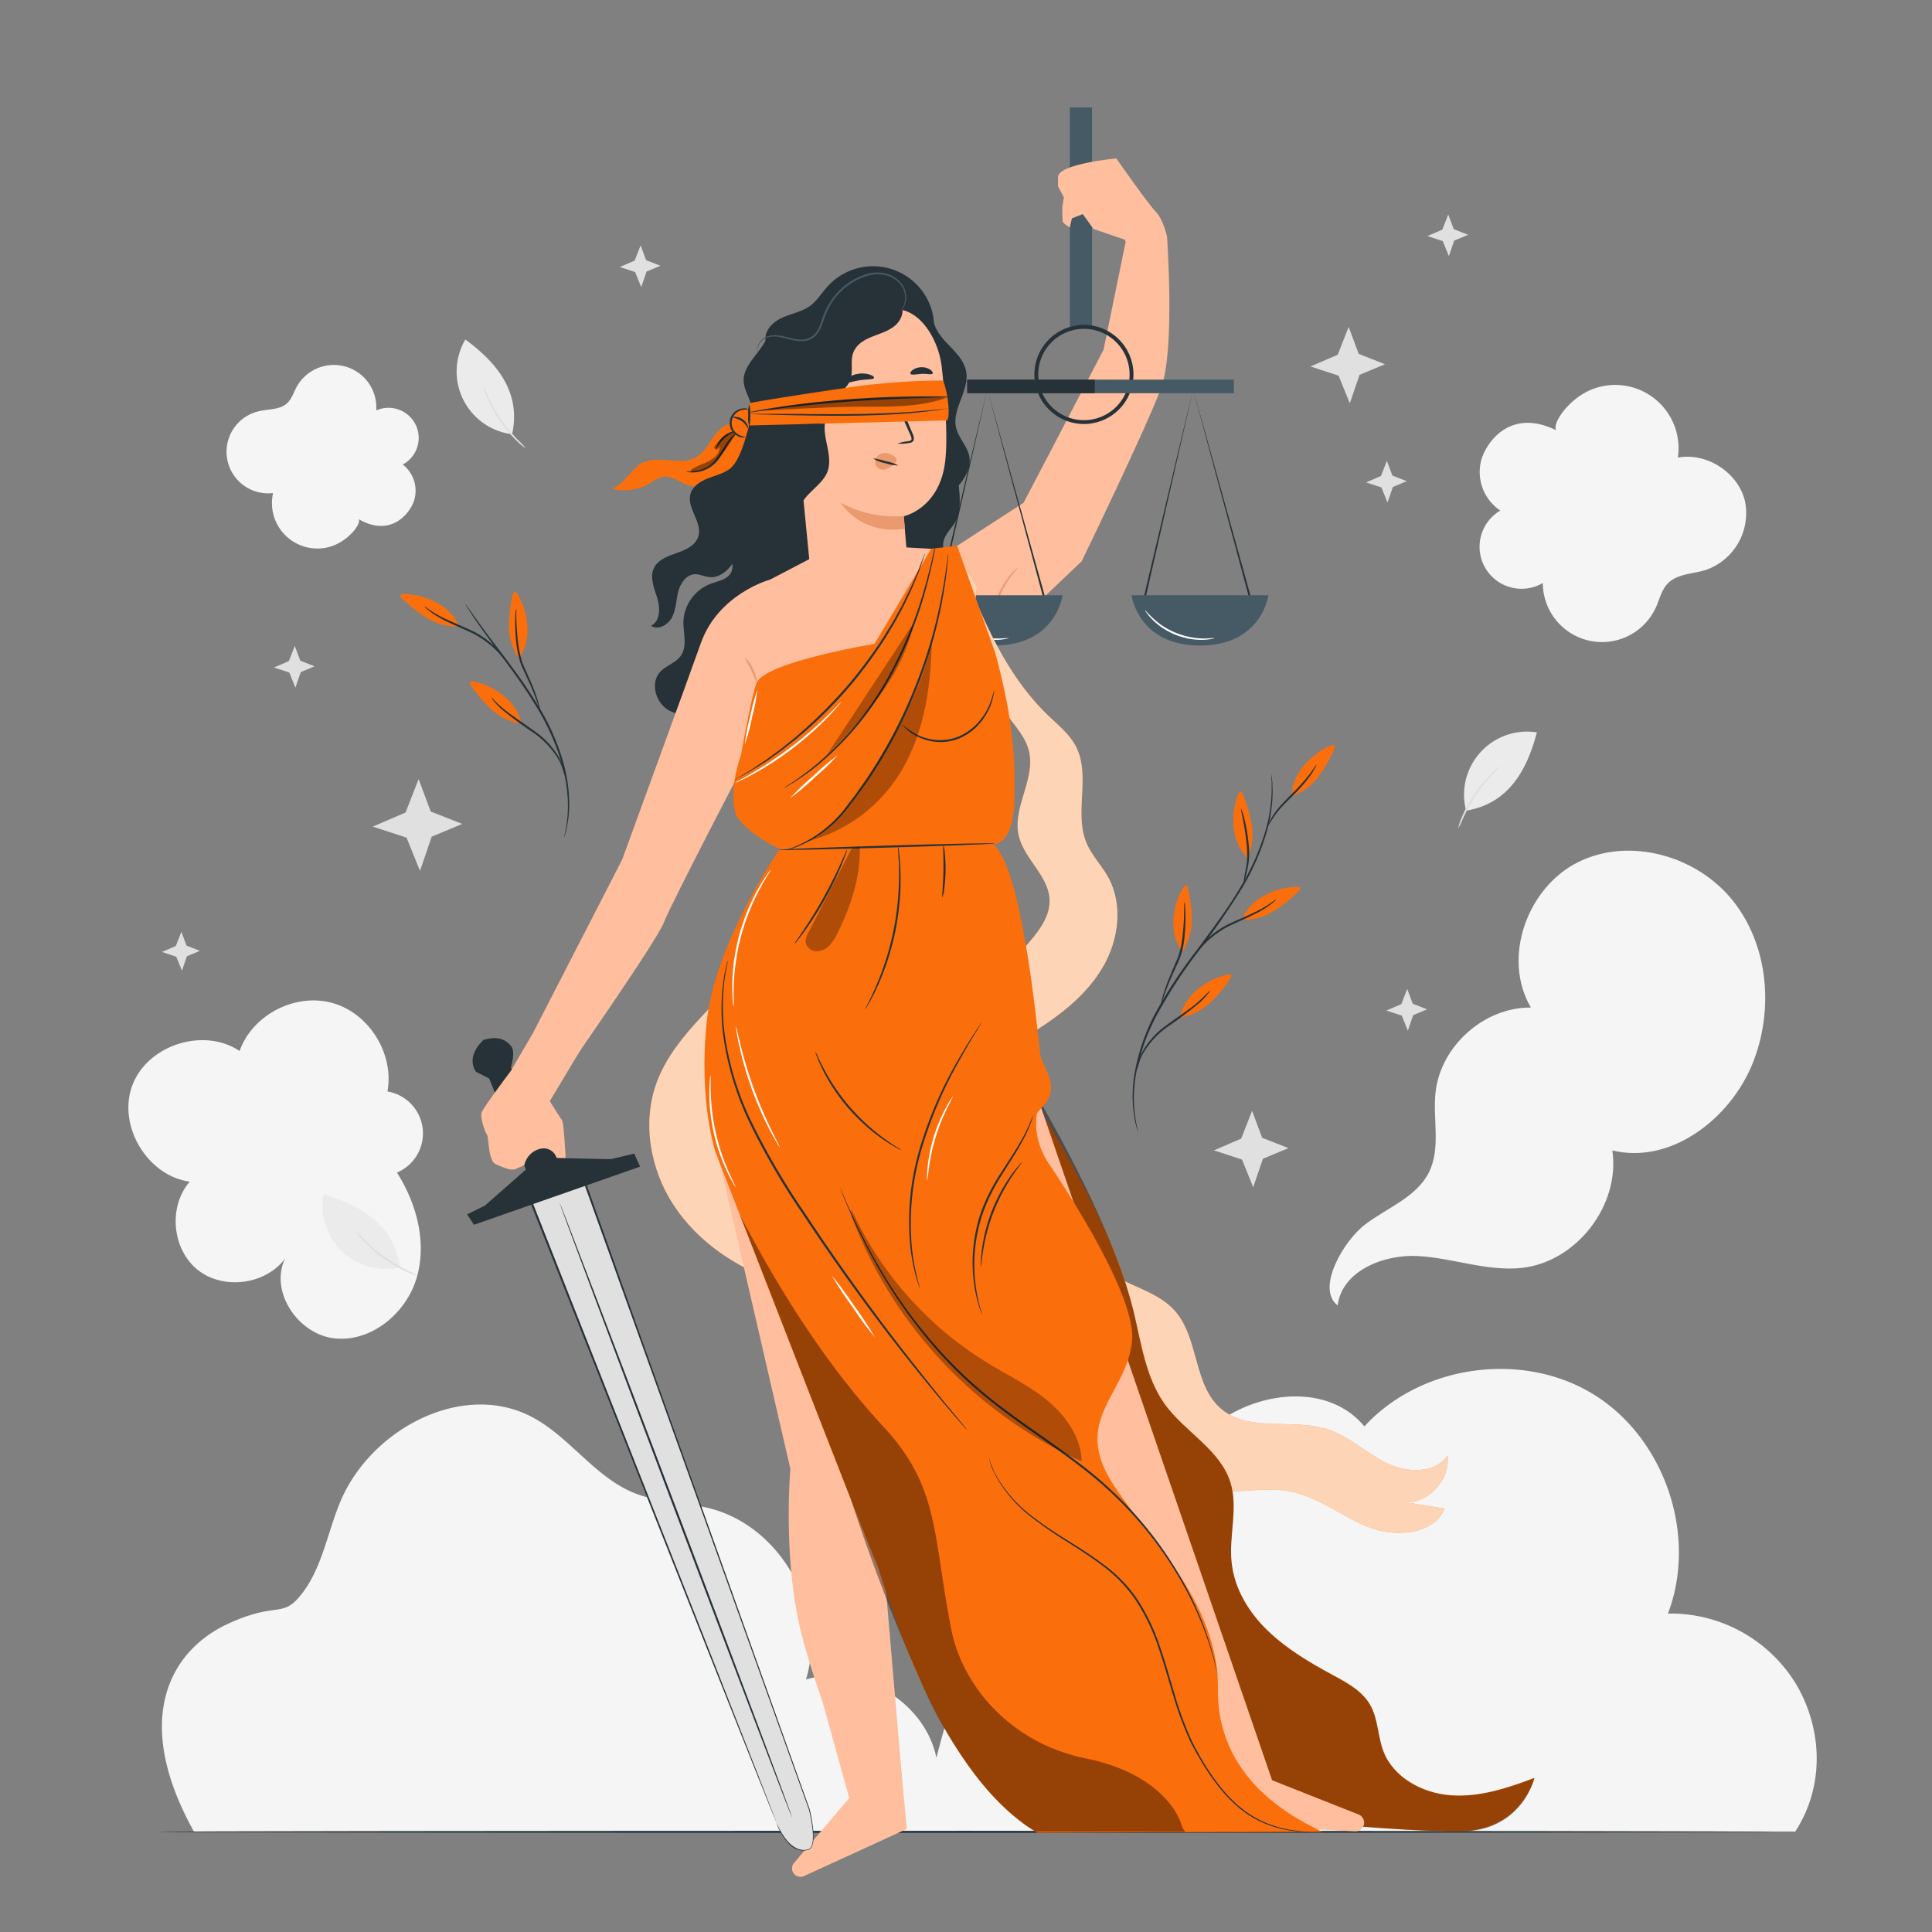 <svg xmlns="http://www.w3.org/2000/svg" viewBox="0 0 500 500"><rect x="0" y="0" width="500" height="500" fill="#808080" stroke="none"/><g id="freepik--background-complete--inject-330"><path d="M100.16,283c2.13-9.77-4.35-20.62-14-23.39S65.35,262.58,62,272c-9.25-6.21-23.75-1.6-27.72,8.81s3.8,23.5,14.83,25c-5.59,6.43-4.61,17.44,2,22.78s17.6,3.94,22.68-2.89c-4.14,8.58,3.42,19.73,12.9,20.68s18.47-6.55,21.15-15.69,0-19.19-5.11-27.23a11,11,0,0,0-3.65-21.12" style="fill:#f5f5f5"></path><path d="M465.21,436.51a38,38,0,0,0-33.55-18.92c7.71-20.23-.82-45.36-19.24-56.72s-44.71-7.68-59.32,8.29C343,356.87,322,360.25,311,371.75s-14.57,28-17.7,43.58c-10.26-7.66-25.78-3.8-34.8,5.28s-13,21.9-16.16,34.31c-2.93-14.46-19.6-24.48-33.75-20.27,5.54-18.06-6.47-39.53-24.77-44.25-6.41-1.66-13.27-1.5-19.43-3.91-10.36-4.06-16.86-14.56-26.7-19.76-18-9.5-41.76,3.13-49.61,21.9-3.55,8.47-4.86,18.23-11,25.07-4.27,4.76-6.19.95-18.39,6.69C44.22,427.22,33.92,444.8,50.19,474H464.61C472,462.65,471.82,448.28,465.21,436.51Z" style="fill:#f5f5f5"></path><polygon points="351.64 91.59 358.44 94.26 351.85 97.01 349.33 104.38 346.42 97.22 339.15 94.84 346.21 91.8 349.03 84.59 351.64 91.59" style="fill:#e0e0e0"></polygon><polygon points="326.64 294.46 333.44 297.13 326.85 299.88 324.33 307.25 321.43 300.09 314.16 297.71 321.22 294.67 324.04 287.47 326.64 294.46" style="fill:#e0e0e0"></polygon><polygon points="111.47 210.02 119.64 213.23 111.72 216.53 108.7 225.38 105.21 216.78 96.48 213.93 104.96 210.27 108.34 201.63 111.47 210.02" style="fill:#e0e0e0"></polygon><polygon points="376.23 59.31 379.94 60.77 376.34 62.27 374.97 66.29 373.38 62.39 369.42 61.09 373.27 59.43 374.81 55.5 376.23 59.31" style="fill:#e0e0e0"></polygon><polygon points="77.71 170.98 81.42 172.44 77.83 173.94 76.45 177.96 74.87 174.05 70.9 172.75 74.75 171.09 76.29 167.17 77.71 170.98" style="fill:#e0e0e0"></polygon><polygon points="365.62 259.76 369.33 261.22 365.73 262.72 364.35 266.74 362.77 262.83 358.8 261.53 362.66 259.87 364.19 255.94 365.62 259.76" style="fill:#e0e0e0"></polygon><polygon points="167.21 67.33 170.92 68.78 167.33 70.28 165.95 74.31 164.37 70.4 160.4 69.1 164.25 67.44 165.79 63.51 167.21 67.33" style="fill:#e0e0e0"></polygon><polygon points="360.35 123.08 364.06 124.53 360.47 126.03 359.09 130.05 357.51 126.15 353.54 124.85 357.39 123.19 358.93 119.26 360.35 123.08" style="fill:#e0e0e0"></polygon><polygon points="48.27 244.72 51.73 246.08 48.37 247.48 47.09 251.23 45.61 247.59 41.91 246.37 45.5 244.82 46.94 241.15 48.27 244.72" style="fill:#e0e0e0"></polygon><path d="M103.5,328a16.36,16.36,0,0,1-19.75-18.9c9.52,2.78,18.24,7.74,19.75,18.9" style="fill:#ebebeb"></path><path d="M108.06,330.11a11.48,11.48,0,0,1-2.77-1,33.35,33.35,0,0,1-6.16-3.51,34.25,34.25,0,0,1-5.28-4.73,11.31,11.31,0,0,1-1.78-2.33c.06-.05.79.8,2.05,2.07a41.43,41.43,0,0,0,11.32,8.17A25.7,25.7,0,0,1,108.06,330.11Z" style="fill:#e0e0e0"></path><path d="M379.42,209.8a16.34,16.34,0,0,1,18.32-20.27c-2.5,9.59-7.22,18.45-18.32,20.27" style="fill:#ebebeb"></path><path d="M377.39,214.43a11.44,11.44,0,0,1,.88-2.8A33.45,33.45,0,0,1,386.19,200a12.17,12.17,0,0,1,2.27-1.85,25.92,25.92,0,0,1-2,2.11,43.09,43.09,0,0,0-4.41,5.45,42.62,42.62,0,0,0-3.43,6.1A27.18,27.18,0,0,1,377.39,214.43Z" style="fill:#e0e0e0"></path><path d="M132.54,112.37a16.34,16.34,0,0,1-12.11-24.5c8,5.86,14.5,13.5,12.11,24.5" style="fill:#ebebeb"></path><path d="M136.09,116a11.64,11.64,0,0,1-2.28-1.84,33.75,33.75,0,0,1-7.93-11.66,12.61,12.61,0,0,1-.89-2.8,25.58,25.58,0,0,1,1.23,2.66,43.36,43.36,0,0,0,3.44,6.1,42.71,42.71,0,0,0,4.41,5.43A25.21,25.21,0,0,1,136.09,116Z" style="fill:#e0e0e0"></path><path d="M346.17,337.83c-5.66-4.32,1.52-16.72,7.2-21s13.16-7,16.38-13.32,1-13.83,1.77-20.82c1.3-12,12.61-22.05,24.68-21.94-7.55-12.77-1-31.12,12.3-37.67s30.68-1.61,39.95,10,10.67,28.38,5.12,42.14c-5.82,14.4-21.21,26.19-36.3,22.51,2.09,14.08-9.15,28.75-23.3,30.39-9,1-17.83-2.51-26.86-3.05s-19.86,3.86-20.94,12.83" style="fill:#f5f5f5"></path><path d="M402.68,111.32c-11.54-5.63-17.73,2.66-19.26,7.5a12,12,0,0,0,4.86,13.31,10.86,10.86,0,0,0,11,18.75,15.32,15.32,0,0,0,29.31,6.21c.92-2.07,1.43-4.42,3-6.06,2.41-2.51,6.34-2.48,9.67-3.46a15.57,15.57,0,0,0,10.33-17.91c-1.78-7.39-9.89-12.63-17.36-11.23a16.39,16.39,0,0,0-21.87-17.8c-6.25,2.3-10.75,9-9.62,10.69" style="fill:#f5f5f5"></path><path d="M92.84,134.36c8,4.63,12.82-1,14.17-4.36a8.58,8.58,0,0,0-2.78-9.78,7.8,7.8,0,0,0-6.86-14,11,11,0,0,0-20.65-6c-.77,1.43-1.25,3.08-2.46,4.17-1.85,1.67-4.66,1.45-7.1,2a10.76,10.76,0,0,0,3.51,21.21A11.76,11.76,0,0,0,85.39,141.5c4.59-1.31,8.16-5.87,7.45-7.14" style="fill:#f5f5f5"></path></g><g id="freepik--Plants--inject-330"><path d="M329,200.26a1.44,1.44,0,0,1,.05.26c0,.2.06.45.1.77s.09.75.13,1.25,0,1.07.07,1.71a38.94,38.94,0,0,1-1.46,10.83,62.47,62.47,0,0,1-6.5,14.85,197.73,197.73,0,0,1-11.29,16.33,124,124,0,0,0-10.78,16.58A53.19,53.19,0,0,0,294,278a35.6,35.6,0,0,0-.25,10.83c.11.63.2,1.19.28,1.69s.2.89.27,1.22.12.56.16.75a.76.76,0,0,1,0,.27,1.12,1.12,0,0,1-.09-.25c-.05-.2-.12-.44-.21-.75s-.21-.73-.32-1.21-.2-1.06-.32-1.69a34.86,34.86,0,0,1,.08-10.92,52.78,52.78,0,0,1,5.19-15.35A122.32,122.32,0,0,1,309.65,246c4.17-5.67,8.2-11,11.29-16.27A62.47,62.47,0,0,0,327.5,215a40.31,40.31,0,0,0,1.61-10.73c0-.64,0-1.21,0-1.71s-.07-.92-.09-1.25,0-.57,0-.78A.86.86,0,0,1,329,200.26Z" style="fill:#263238"></path><path d="M318.59,252.33c-.21-.22-.66-.16-1-.08a18.47,18.47,0,0,0-8.13,4.2,13,13,0,0,0-4.16,7l.55-.19a15.22,15.22,0,0,0,7.44-3.84,36.4,36.4,0,0,0,5.1-6.08C318.58,253,318.82,252.58,318.59,252.33Z" style="fill:#FA6E0C"></path><path d="M306.87,229.16c-.3,0-.56.38-.76.71a18.41,18.41,0,0,0-2.44,8.82,12.9,12.9,0,0,0,2.3,7.79l.23-.53a15.2,15.2,0,0,0,2.24-8.06,36.32,36.32,0,0,0-1-7.88C307.36,229.62,307.22,229.16,306.87,229.16Z" style="fill:#FA6E0C"></path><path d="M313.14,256.39a4.37,4.37,0,0,1-.64.93,19.86,19.86,0,0,1-2.12,2.23,100.51,100.51,0,0,1-8.07,6.09,22.14,22.14,0,0,0-6.67,7.33,16.38,16.38,0,0,0-1.31,3.92,3.48,3.48,0,0,1,.07-1.13,10.39,10.39,0,0,1,.92-2.95,21.17,21.17,0,0,1,6.69-7.58c3.19-2.35,6.2-4.24,8.14-6S313.07,256.33,313.14,256.39Z" style="fill:#263238"></path><path d="M336.44,229.79c-.17-.26-.62-.29-1-.27a18.35,18.35,0,0,0-8.79,2.56,13,13,0,0,0-5.42,6.06l.58-.09a15.1,15.1,0,0,0,8-2.34,36.09,36.09,0,0,0,6.17-5C336.31,230.44,336.62,230.08,336.44,229.79Z" style="fill:#FA6E0C"></path><path d="M330.31,232.73a3.83,3.83,0,0,1-.81.8,19.56,19.56,0,0,1-2.52,1.8c-2.22,1.4-5.59,2.75-9.14,4.45a25,25,0,0,0-7.74,6.34c-1.67,2-2.56,3.32-2.63,3.27a4.61,4.61,0,0,1,.55-1c.39-.61,1-1.48,1.8-2.51a23.44,23.44,0,0,1,7.79-6.56c3.6-1.72,6.95-3,9.19-4.31S330.25,232.66,330.31,232.73Z" style="fill:#263238"></path><path d="M345.31,192.89c-.24-.18-.67,0-1,.11a18.48,18.48,0,0,0-7.25,5.59,13,13,0,0,0-2.84,7.61l.51-.28a15.19,15.19,0,0,0,6.63-5.11,36.61,36.61,0,0,0,3.93-6.9C345.43,193.55,345.59,193.09,345.31,192.89Z" style="fill:#FA6E0C"></path><path d="M340.68,197.86a2.28,2.28,0,0,1-.3.76,16.05,16.05,0,0,1-1.13,1.91,40.18,40.18,0,0,1-4.78,5.5c-1,1-2,2-2.79,2.85a21.58,21.58,0,0,0-2,2.52c-1,1.52-1.55,2.56-1.63,2.52a2.57,2.57,0,0,1,.28-.77,17.8,17.8,0,0,1,1.05-2,18.62,18.62,0,0,1,2-2.63c.83-.92,1.78-1.89,2.77-2.9a53,53,0,0,0,4.85-5.35C340.08,198.85,340.6,197.82,340.68,197.86Z" style="fill:#263238"></path><path d="M306.53,233.52a4.11,4.11,0,0,1,.16,1.08,28.91,28.91,0,0,1,.11,3c0,1.26-.06,2.77-.22,4.43a20,20,0,0,1-2.12,7.94c-.37.82-.72,1.62-1.06,2.38-.67,1.51-1.24,2.89-1.67,4.07-.87,2.34-1.24,3.85-1.32,3.83a4.33,4.33,0,0,1,.17-1.08c.15-.69.42-1.67.81-2.87s.93-2.6,1.58-4.14l1-2.39c.36-.83.77-1.67,1.06-2.56a27.84,27.84,0,0,0,1.05-5.23c.18-1.65.28-3.13.33-4.38s.05-2.27.05-3A5.16,5.16,0,0,1,306.53,233.52Z" style="fill:#263238"></path><path d="M321,204.89c-.3.05-.5.46-.63.82a18.32,18.32,0,0,0-1,9.1,12.92,12.92,0,0,0,3.54,7.31l.14-.56a15.18,15.18,0,0,0,.89-8.32,36.88,36.88,0,0,0-2.27-7.61C321.56,205.26,321.35,204.83,321,204.89Z" style="fill:#FA6E0C"></path><path d="M321.16,209.27a11.27,11.27,0,0,1,.9,2.73,43.37,43.37,0,0,1,1.12,6.85,18.25,18.25,0,0,1-.56,6.92,15.56,15.56,0,0,1-.75,2.77,16.59,16.59,0,0,1,.39-2.84,28.47,28.47,0,0,0,.47-3,25.35,25.35,0,0,0-.06-3.77,60.1,60.1,0,0,0-1-6.81C321.37,210.35,321.09,209.29,321.16,209.27Z" style="fill:#263238"></path><path d="M120.48,156.35a3.8,3.8,0,0,1,.42.55l1.14,1.62c1,1.41,2.44,3.43,4.28,5.89s4.07,5.36,6.48,8.64a122.72,122.72,0,0,1,7.33,11,59.86,59.86,0,0,1,5.33,12.14,41.23,41.23,0,0,1,1.83,10.66,30.1,30.1,0,0,1-.59,7.28,18.14,18.14,0,0,1-.48,1.92,3.21,3.21,0,0,1-.21.66,2.82,2.82,0,0,1,.12-.68c.07-.45.27-1.09.38-1.94a32.94,32.94,0,0,0,.43-7.22A42.25,42.25,0,0,0,145,196.35a61.16,61.16,0,0,0-5.32-12,128.26,128.26,0,0,0-7.27-11l-6.39-8.7c-1.8-2.49-3.22-4.54-4.16-6-.47-.71-.82-1.29-1.06-1.67A3.13,3.13,0,0,1,120.48,156.35Z" style="fill:#263238"></path><path d="M121.69,176.44c.2-.23.65-.17,1-.09a18.42,18.42,0,0,1,8.16,4.14,13,13,0,0,1,4.21,6.95l-.55-.18a15.19,15.19,0,0,1-7.47-3.79,36.41,36.41,0,0,1-5.14-6C121.69,177.1,121.45,176.69,121.69,176.44Z" style="fill:#FA6E0C"></path><path d="M133.24,153.19c.31,0,.57.37.77.7a18.41,18.41,0,0,1,2.5,8.81,13,13,0,0,1-2.24,7.8L134,170a15.13,15.13,0,0,1-2.29-8,36.48,36.48,0,0,1,.94-7.89C132.76,153.65,132.9,153.19,133.24,153.19Z" style="fill:#FA6E0C"></path><path d="M127.16,180.46c.07-.06,1,1.23,3,2.87s5,3.57,8.18,5.9a21.11,21.11,0,0,1,6.74,7.53,10.5,10.5,0,0,1,.94,2.94,4.19,4.19,0,0,1,.08,1.13,17.59,17.59,0,0,0-1.34-3.91,22.4,22.4,0,0,0-6.72-7.29,100.86,100.86,0,0,1-8.11-6,19.65,19.65,0,0,1-2.14-2.21A4.37,4.37,0,0,1,127.16,180.46Z" style="fill:#263238"></path><path d="M103.69,154c.16-.25.61-.28,1-.27a18.4,18.4,0,0,1,8.81,2.5,12.94,12.94,0,0,1,5.45,6l-.57-.08a15.14,15.14,0,0,1-8.05-2.29,36.13,36.13,0,0,1-6.2-4.95C103.82,154.67,103.5,154.3,103.69,154Z" style="fill:#FA6E0C"></path><path d="M109.83,156.92c.06-.07,1.26,1,3.53,2.26s5.6,2.55,9.21,4.25a23.5,23.5,0,0,1,7.84,6.51c.81,1,1.42,1.89,1.81,2.5a5.37,5.37,0,0,1,.57,1c-.07.05-1-1.28-2.66-3.25a24.75,24.75,0,0,0-7.78-6.28c-3.57-1.68-6.94-3-9.17-4.4a20,20,0,0,1-2.54-1.78A4.36,4.36,0,0,1,109.83,156.92Z" style="fill:#263238"></path><path d="M133.62,157.54a5.65,5.65,0,0,1,0,1.1c0,.7,0,1.71.07,3s.16,2.74.36,4.38a28,28,0,0,0,1.07,5.23c.3.88.72,1.72,1.08,2.55s.72,1.62,1.06,2.38c.66,1.53,1.21,2.93,1.61,4.13s.67,2.18.83,2.87a4.62,4.62,0,0,1,.18,1.08c-.08,0-.46-1.49-1.35-3.83-.44-1.17-1-2.55-1.69-4.06-.35-.76-.71-1.55-1.09-2.36s-.79-1.66-1.11-2.6a27.09,27.09,0,0,1-1.06-5.34c-.17-1.66-.24-3.16-.25-4.42s0-2.28.09-3A4.38,4.38,0,0,1,133.62,157.54Z" style="fill:#263238"></path></g><g id="freepik--Floor--inject-330"><path d="M459.67,474.08c0,.15-93.88.26-209.66.26s-209.68-.11-209.68-.26,93.86-.26,209.68-.26S459.67,473.94,459.67,474.08Z" style="fill:#263238"></path></g><g id="freepik--Character--inject-330"><path d="M185.62,295.07c-2.21-7-.47-14.82,3.06-21.28s8.71-11.85,13.83-17.15l-2.91-17.89C194.16,254.92,176,264,170,280c-3.9,10.45-1.75,22.63,4.38,31.95s15.86,15.92,26.39,19.6c3-6.21.05-13.66-3.94-19.27S187.69,301.64,185.62,295.07Z" style="fill:#FA6E0C"></path><g style="opacity:0.7"><path d="M185.62,295.07c-2.21-7-.47-14.82,3.06-21.28s8.71-11.85,13.83-17.15l-2.91-17.89C194.16,254.92,176,264,170,280c-3.9,10.45-1.75,22.63,4.38,31.95s15.86,15.92,26.39,19.6c3-6.21.05-13.66-3.94-19.27S187.69,301.64,185.62,295.07Z" style="fill:#fff"></path></g><path d="M224.55,356l-39.27-59.38,19.27,83.54s-2,22.53,2.65,41.78c2.67,11.11,7.62,23.23,9.71,30.77a91.11,91.11,0,0,0,4.45,12.77l12.82,3.35Z" style="fill:#ffbe9d"></path><path d="M208.13,485.5l26.58-12.19-3.47-35.24-19.29-1c3.83,13.85,5.28,19.08,7.83,28.27L205.5,482.12a2.18,2.18,0,0,0,.57,3.31h0A2.18,2.18,0,0,0,208.13,485.5Z" style="fill:#ffbe9d"></path><path d="M192,110.15a4.4,4.4,0,0,0-4.92.33,13.87,13.87,0,0,0-3.37,4,11.33,11.33,0,0,1-3.53,3.84c-4.08,2.36-9.64-.66-13.86,1.44-3.15,1.57-4.66,5.59-8,6.72a13.2,13.2,0,0,0,9.92-1.41,9.66,9.66,0,0,1,3.47-1.69c2-.26,3.72,1.1,5.54,1.89a10.39,10.39,0,0,0,12.61-4c1.15-1.91,1.73-4.28,3.5-5.65.9-.69,2-1,2.88-1.81s1.25-2.24.39-3" style="fill:#FA6E0C"></path><path d="M185.31,116.22a5.83,5.83,0,0,1,4.94-4.67,18.54,18.54,0,0,0-2.86,1.92A17,17,0,0,0,185.31,116.22Z" style="fill:#263238"></path><path d="M177.63,122a22.71,22.71,0,0,0,2.54-.14,8.26,8.26,0,0,0,5.1-3c1.48-1.85,2.43-3.88,3.49-5.1a5.1,5.1,0,0,1,2-1.69c.05.08-.77.64-1.68,1.91-.46.63-.94,1.44-1.47,2.34a21.69,21.69,0,0,1-1.91,2.88,8.25,8.25,0,0,1-5.45,3,6.74,6.74,0,0,1-1.91,0A1.59,1.59,0,0,1,177.63,122Z" style="fill:#263238"></path><g style="opacity:0.4"><path d="M189.77,111.71a11,11,0,0,0-4.66,3.58.79.79,0,0,0-.23.68.57.57,0,0,0,.83.23,1.67,1.67,0,0,0,.59-.79,3.78,3.78,0,0,1-1.32,2.88,9.3,9.3,0,0,1-2.81,1.64,17.33,17.33,0,0,0-2.95,1.4c-.21.13-.43.34-.37.57s.45.31.73.27a11,11,0,0,0,6.1-3.34,32.61,32.61,0,0,0,4.19-5.69,2.26,2.26,0,0,0,.34-.74.72.72,0,0,0-.28-.72"></path></g><path d="M195.19,106.06c-1.32-.33-2.77-.65-4,0-1.5.78-2,2.68-2,4.37,0,.68.29.72.68,1.28.56.76,1.37,1.65,2.3,1.49a4.56,4.56,0,0,0,2.94-7.16" style="fill:#FA6E0C"></path><path d="M197.19,116.87c-1.68,1.21-1.75,3.69-1.27,5.7s1.35,4,1,6.07c-.91,4.84-8.19,6.71-8.48,11.62-.17,2.74,2,5.63.7,8-1,1.79-3.36,2.13-5.28,2.84a11,11,0,0,0-7,9.88c0,2.93,1,6.16-.57,8.59-1.31,2-3.94,2.62-5.5,4.39-2.56,2.89-1.08,7.94,2.27,9.85s7.7,1.2,11-.77c3.85-2.3,6.8-6.15,11.07-7.53,4.8-1.56,9.93.39,14.78,1.8s10.69,2,14.37-1.39c4.17-3.9,3.44-11.12,7.41-15.22,2.28-2.35,5.64-3.2,8.63-4.54s6-3.79,6-7.06c0-3.11-2.77-5.9-2.14-8.95.39-1.9,2-3.28,3-5,1.49-2.65,1.29-5.9,1-8.93l-.59-7.16" style="fill:#263238"></path><path d="M199.05,84.75c0,5.29-6.89,8.77-6.59,14,.13,2.26,1.62,4.24,2,6.48.5,3-1.08,5.93-1.59,8.94-1,6.2,2.8,12.54,8.23,15.69s12.12,3.53,18.31,2.43" style="fill:#263238"></path><path d="M241.5,81.76c-.1,2.84,1.88,5.3,3.85,7.35s4.16,4.18,4.68,7c.92,5-3.78,9.77-2.57,14.67.64,2.62,2.89,4.66,3.39,7.32s-.81,5.15-2.45,7.19-3.64,1.82-5.07,4a21.26,21.26,0,0,1-6.35,6.11c-5.35,3.22-12.09-.85-14.76-1.52" style="fill:#263238"></path><path d="M198.11,87.83c-.17-2.56,2.12-4.65,4.48-5.68s5-1.5,7.08-3c1.83-1.35,3-3.38,4.56-5.07a15.84,15.84,0,0,1,26.91,6.2c1.06,3.62.61,8-2.18,10.52-3.24,3-8.23,2.53-12.55,1.83s-9.22-1.38-12.7,1.28c-2.1,1.61-3.24,4.13-4.47,6.47s-2.79,4.74-5.26,5.7-5.91-.39-6.11-3" style="fill:#263238"></path><path d="M243.74,95.11c-.77-7.32-6-16.12-13.29-15l-22.58,6.73a4.3,4.3,0,0,0-3.66,4.52l5.8,59.21,25.43,1.56-1.55-18.53s9.3-1.95,10.73-14.26C245.33,113.19,244.6,103.23,243.74,95.11Z" style="fill:#ffbe9d"></path><path d="M242.36,104.61a1.56,1.56,0,0,1-1.45,1.64,1.48,1.48,0,0,1-1.67-1.34,1.56,1.56,0,0,1,1.44-1.65A1.51,1.51,0,0,1,242.36,104.61Z" style="fill:#263238"></path><path d="M242.19,101.53c-.18.21-1.41-.62-3.09-.54s-2.89,1-3.08.77.09-.46.61-.88a4.31,4.31,0,0,1,2.45-.87,4.11,4.11,0,0,1,2.48.69C242.1,101.07,242.29,101.43,242.19,101.53Z" style="fill:#263238"></path><path d="M225.39,105.49a1.58,1.58,0,0,1-1.45,1.64,1.5,1.5,0,0,1-1.67-1.34,1.56,1.56,0,0,1,1.44-1.65A1.51,1.51,0,0,1,225.39,105.49Z" style="fill:#263238"></path><path d="M225.62,102.55c-.19.21-1.41-.62-3.1-.55s-2.89,1-3.08.78.09-.47.61-.88a4.3,4.3,0,0,1,2.46-.87,4.18,4.18,0,0,1,2.48.68C225.52,102.09,225.71,102.45,225.62,102.55Z" style="fill:#263238"></path><path d="M232.27,114.8a11.62,11.62,0,0,1,2.72-.61c.43-.06.84-.16.9-.46a2.2,2.2,0,0,0-.34-1.27c-.45-1-.92-2.1-1.42-3.22-2-4.6-3.41-8.39-3.22-8.47s1.93,3.59,3.9,8.19c.47,1.13.92,2.21,1.36,3.25a2.52,2.52,0,0,1,.29,1.68,1.11,1.11,0,0,1-.68.66,3.13,3.13,0,0,1-.73.13A11,11,0,0,1,232.27,114.8Z" style="fill:#263238"></path><path d="M233.89,133.57a29.59,29.59,0,0,1-16.4-3.5c.14,0,5,8.5,16.7,6.75Z" style="fill:#eb996e"></path><path d="M231.85,118.59a3.55,3.55,0,0,0-3.06-1.34,2.64,2.64,0,0,0-2,1.17,2.18,2.18,0,0,0,.07,2.33,2.27,2.27,0,0,0,2.45.68,6,6,0,0,0,2.19-1.47,1.77,1.77,0,0,0,.47-.58.69.69,0,0,0-.07-.72" style="fill:#eb996e"></path><path d="M226.2,97.79c-.15.47-1.84.32-3.81.64s-3.55.93-3.83.53c-.13-.19.13-.63.76-1.11a6.37,6.37,0,0,1,2.81-1.11,6.46,6.46,0,0,1,3,.22C225.88,97.22,226.26,97.57,226.2,97.79Z" style="fill:#263238"></path><path d="M241.37,96.67c-.28.4-1.46,0-2.86.09s-2.57.37-2.86,0c-.13-.19,0-.58.54-1a4,4,0,0,1,2.3-.72,3.89,3.89,0,0,1,2.31.67C241.31,96.09,241.49,96.48,241.37,96.67Z" style="fill:#263238"></path><path d="M204.73,129.07c3.39.55,3.62-1.18,6-3.61a11.06,11.06,0,0,0,3-9.46c-.5-3-2.24-6-1.32-8.86,1.23-3.81,6.45-5.18,7.7-9,.73-2.21-.11-4.73.73-6.9s2.85-3.29,4.88-4.11,4.21-1.43,5.89-2.84,2.65-4,1.46-5.83A116.07,116.07,0,0,0,206.65,86c-2,.83-4,1.81-5.13,3.63s-1,4.35-.82,6.6l2.85,32.88" style="fill:#263238"></path><path d="M196.23,91.1a1.4,1.4,0,0,1-.18-.55,2.7,2.7,0,0,1,.34-1.64,4.21,4.21,0,0,1,2-1.78,6.46,6.46,0,0,1,3.51-.25c1.29.19,2.64.65,4.11.87a5.41,5.41,0,0,0,4.39-.87c1.26-1,1.84-2.78,2.44-4.51a18.47,18.47,0,0,1,2.63-5.15,17,17,0,0,1,9-6.35,9.67,9.67,0,0,1,4.89-.07A7.61,7.61,0,0,1,233,73a5.65,5.65,0,0,1,1.48,3.19,5.49,5.49,0,0,1-.3,2.63,4.22,4.22,0,0,1-.87,1.44,1.62,1.62,0,0,1-.43.38,5.93,5.93,0,0,0,1.1-1.89,5.44,5.44,0,0,0,.2-2.52,5.37,5.37,0,0,0-1.46-3,7.29,7.29,0,0,0-3.51-2,9.33,9.33,0,0,0-4.65.12,16.57,16.57,0,0,0-8.71,6.19,18.14,18.14,0,0,0-2.56,5c-.61,1.71-1.2,3.54-2.62,4.71a4.68,4.68,0,0,1-2.38,1,8,8,0,0,1-2.4-.07c-1.52-.25-2.85-.73-4.1-.94a6.31,6.31,0,0,0-3.33.16,3.94,3.94,0,0,0-1.91,1.6,2.66,2.66,0,0,0-.42,1.53C196.18,90.91,196.26,91.1,196.23,91.1Z" style="fill:#455a64"></path><path d="M194,104.37c.64-.34,20.48-3.41,29.74-4.65a179,179,0,0,1,20.36-1.24,25.34,25.34,0,0,1,1.28,5.82c.4,3.67-.25,4.5-.25,4.5l-51.35,1.31Z" style="fill:#FA6E0C"></path><path d="M194,109.89c-1.12,3.63-2.52,9.62-5.31,11.58-1.68,1.17-3.75,1.63-5.65,2.4s-3.82,2-4.36,4c-1,3.66,3.16,7.31,2.06,10.94-.71,2.33-3.27,3.5-5.57,4.3s-4.9,1.71-5.94,3.92c-1.15,2.42.09,5.22.88,7.78s.78,6-1.65,7.15c1.88,1.24,4.51-.27,5.51-2.29s1-4.37,1.55-6.55,2.11-4.45,4.36-4.53c1.29,0,2.49.65,3.78.77,2.06.2,4-1.11,5.32-2.71s2.23-3.5,3.5-5.13c1.75-2.26,4.15-4,5.87-6.24s2.65-5.59,1-8" style="fill:#263238"></path><path d="M213.47,109.61l-6.9.28c-1.22,3.75,1.44,7.87.47,11.69a12.81,12.81,0,0,1-1.86,3.69l-9.24,14.19a13,13,0,0,0,5.44-.09,6.76,6.76,0,0,0,4.27-3.2c.84-1.6.82-3.52,1.5-5.19,1.48-3.68,6-5.56,7.14-9.34S213,113.51,213.47,109.61Z" style="fill:#263238"></path><path d="M245.47,105.64a3.56,3.56,0,0,1-.51.12l-1.48.24c-1.29.21-3.16.45-5.48.69-4.64.49-11.08.84-18.19.9s-13.55-.11-18.2-.21l-5.52-.15-1.5-.06a1.81,1.81,0,0,1-.52-.06,2.15,2.15,0,0,1,.52,0l1.5,0c1.31,0,3.19,0,5.52,0,4.66,0,11.09.11,18.2.06s13.52-.35,18.16-.75c2.31-.19,4.19-.37,5.48-.52l1.49-.15A1.64,1.64,0,0,1,245.47,105.64Z" style="fill:#263238"></path><path d="M245.4,102.81a3.08,3.08,0,0,1-.52,0l-1.5.06-5.52.15c-4.65.13-11.08.39-18.16.9s-13.49,1.2-18.1,1.81l-5.47.74-1.48.2a1.78,1.78,0,0,1-.53,0,2.22,2.22,0,0,1,.51-.14l1.47-.29c1.28-.25,3.14-.56,5.45-.91,4.61-.69,11-1.45,18.11-2s13.54-.71,18.2-.75c2.33,0,4.21,0,5.52,0l1.5.05A1.65,1.65,0,0,1,245.4,102.81Z" style="fill:#263238"></path><g style="opacity:0.4"><path d="M197.87,106.26s15.66-.94,23.59-1,16.16.37,23.59-2.38C245.05,102.92,214.16,102.22,197.87,106.26Z"></path></g><path d="M193,113.13a2.52,2.52,0,0,1-1.91-.2,3.77,3.77,0,0,1-1.64-1.37,3.72,3.72,0,0,1-.58-2.55,3.73,3.73,0,0,1,3.11-3.27,2.44,2.44,0,0,1,1.9.28,7.35,7.35,0,0,0-1.83.08,3.83,3.83,0,0,0-1.67.92,3.4,3.4,0,0,0-1,2,3.45,3.45,0,0,0,.46,2.23,3.64,3.64,0,0,0,1.4,1.3A8,8,0,0,0,193,113.13Z" style="fill:#263238"></path><path d="M193.89,110.38a7.78,7.78,0,0,1-.25-2.87,7.85,7.85,0,0,1,.27-2.88,8.55,8.55,0,0,1,.25,2.88A8.46,8.46,0,0,1,193.89,110.38Z" style="fill:#263238"></path><path d="M193.6,110.86c-.14,0-.53-1.11-1.68-1.91a9.37,9.37,0,0,0-2.36-.93c0-.07.3-.17.81-.15a3.6,3.6,0,0,1,1.85.65,3.68,3.68,0,0,1,1.25,1.53C193.66,110.52,193.66,110.84,193.6,110.86Z" style="fill:#263238"></path><path d="M232.49,120.46a11.58,11.58,0,0,1-3.37-.59,8.32,8.32,0,0,1-3.19-1.25,18.81,18.81,0,0,1,3.32.74A11.1,11.1,0,0,1,232.49,120.46Z" style="fill:#263238"></path><path d="M245.49,142.7l19.42-12.6L285.6,90.51l6.06-29.61H302s2.14,29.3-1.43,39.26-20.65,45.13-20.65,45.13l-23,21.81Z" style="fill:#ffbe9d"></path><path d="M234.56,141.67c.44,0,10.34.59,10.34.59l10.73-3.86s2.9,38.95,2.9,38.07S194.47,194,194.47,194s-20.94,40.13-22.68,44.78-25.3,38.38-25.3,38.38l-10.76-5.52L161,222.5s18.47-50.59,20.32-55.89c4.53-13,18-16.62,18-16.62L210,144.41Z" style="fill:#ffbe9d"></path><path d="M263.57,146.76c.06.06-.82.93-2,2.52a24.55,24.55,0,0,0-4.81,14.42c0,2,.18,3.21.08,3.22a3.3,3.3,0,0,1-.21-.85,16,16,0,0,1-.24-2.37,22.37,22.37,0,0,1,1.13-7.76,22.7,22.7,0,0,1,3.75-6.89,16.58,16.58,0,0,1,1.62-1.74C263.3,146.93,263.54,146.73,263.57,146.76Z" style="fill:#eb996e"></path><path d="M195.93,176.85c-.15,0-.62-1.54-1.48-3.36s-1.77-3.18-1.65-3.27a7.86,7.86,0,0,1,2.12,3.05A8.12,8.12,0,0,1,195.93,176.85Z" style="fill:#eb996e"></path><rect x="276.88" y="27.81" width="5.73" height="56.94" style="fill:#455a64"></rect><path d="M299,54.67C297,52.6,288.91,41,288.91,41s-15.1,1.38-15.1,4.85v2.35l1.52,2.91-.42,2.5s0,3.18.14,3.74,1.8,1.52,1.8,1.52l.56-2.35,2.81-1.11L283,59.25,291,62l1,1.4h8.87L302,61.2S301.11,56.75,299,54.67Z" style="fill:#ffbe9d"></path><path d="M280.52,109.73a12.82,12.82,0,1,1,12.82-12.82A12.83,12.83,0,0,1,280.52,109.73Zm0-24.63a11.82,11.82,0,1,0,11.82,11.81A11.83,11.83,0,0,0,280.52,85.1Z" style="fill:#263238"></path><rect x="250.31" y="98.25" width="69.02" height="3.51" style="fill:#455a64"></rect><rect x="250.31" y="98.25" width="33.02" height="3.51" style="fill:#263238"></rect><path d="M255.52,100.77c.32,1.17,1.7,6.11,4.3,15.42,2.72,9.78,6.5,23.41,10.81,38.94l.09.33h-28.2l.08-.32c3.68-15.55,6.92-29.18,9.23-39l3.69-15.41c-.28,1.2-1.42,6.22-3.57,15.72-2.22,9.73-5.32,23.29-8.86,38.77l-.24-.31h27.53l-.24.32c-4.16-15.46-7.81-29-10.42-38.76C257.18,107,255.83,102,255.52,100.77Z" style="fill:#263238"></path><path d="M239.57,154.05H275s-1.74,13.12-17.83,13C241.23,167,239.57,154.05,239.57,154.05Z" style="fill:#455a64"></path><path d="M261.06,165.14s-.27.11-.78.21a11.91,11.91,0,0,1-2.19.23,17.1,17.1,0,0,1-3.28-.22,20,20,0,0,1-3.87-1.08,19.17,19.17,0,0,1-3.55-1.91,16.62,16.62,0,0,1-2.51-2.11,13.43,13.43,0,0,1-1.43-1.68c-.29-.43-.44-.68-.41-.7s.75.87,2.09,2.12a20.91,20.91,0,0,0,2.53,2,22.11,22.11,0,0,0,3.47,1.82,21.55,21.55,0,0,0,3.77,1.09,19.86,19.86,0,0,0,3.19.33C259.92,165.25,261.05,165.05,261.06,165.14Z" style="fill:#fff"></path><path d="M308.79,100.77c.32,1.17,1.7,6.11,4.3,15.42,2.72,9.78,6.5,23.41,10.81,38.94l.09.33h-28.2l.08-.32c3.69-15.55,6.92-29.18,9.23-39l3.69-15.41c-.27,1.2-1.41,6.22-3.57,15.72-2.22,9.73-5.32,23.29-8.86,38.77l-.24-.31h27.53l-.24.32c-4.16-15.46-7.8-29-10.42-38.76C310.45,107,309.1,102,308.79,100.77Z" style="fill:#263238"></path><path d="M292.84,154.05h35.42s-1.74,13.12-17.83,13C294.51,167,292.84,154.05,292.84,154.05Z" style="fill:#455a64"></path><path d="M314.34,165.14a2.41,2.41,0,0,1-.79.21,11.91,11.91,0,0,1-2.19.23,17.1,17.1,0,0,1-3.28-.22,20,20,0,0,1-3.87-1.08,19.17,19.17,0,0,1-3.55-1.91,17.14,17.14,0,0,1-2.51-2.11,12.4,12.4,0,0,1-1.42-1.68c-.3-.43-.45-.68-.42-.7s.75.87,2.1,2.12a20,20,0,0,0,2.52,2,22.11,22.11,0,0,0,3.47,1.82,21.55,21.55,0,0,0,3.77,1.09,19.86,19.86,0,0,0,3.19.33C313.19,165.25,314.32,165.05,314.34,165.14Z" style="fill:#fff"></path><path d="M125.14,269.12s-4.77,4.1-1.94,8.27l3.39,1.72,11.88,29.41,8.17-3.9-14.43-28.35s1.36-4.13,0-5.64S129,268,125.14,269.12Z" style="fill:#263238"></path><path d="M132.2,277.16s-7.27,9.63-7.58,10.84.76,4.7,1.37,5.61.25,6.82,2.4,7.73,3.81,1.66,5,1.21a19,19,0,0,0,2.32-1.06,5.53,5.53,0,0,1,4.35-4.24,3.52,3.52,0,0,1,4,2.45l2.33.05s-.47-9.27-.92-9.83-3.18-4.95-3.18-4.95l8-13.33-12.52-4Z" style="fill:#ffbe9d"></path><path d="M201,471.77l-64.6-163.51L151,305.12l58.44,163.16s2.52,9.73-.36,10.44C204,480,201,471.77,201,471.77Z" style="fill:#e0e0e0"></path><path d="M201,471.77l.15.34c.1.22.25.56.47,1a15.59,15.59,0,0,0,2.39,3.58,6.84,6.84,0,0,0,2.57,1.82,7.71,7.71,0,0,0,.86.21,4.09,4.09,0,0,0,1.87-.16,1.43,1.43,0,0,0,.65-.7,5.28,5.28,0,0,0,.42-2.1,17,17,0,0,0-.1-2.34,36.58,36.58,0,0,0-.93-5.1h0c-10.68-29.72-32.52-90.56-57.69-160.65-.3-.82-.59-1.64-.88-2.46l.3.17-14.63,3.14.18-.35,45.83,116.22c5.77,14.7,10.42,26.54,13.62,34.71l3.66,9.39c.41,1.07.73,1.88.94,2.45s.31.83.31.83-.13-.27-.35-.82-.56-1.36-1-2.42l-3.75-9.36-13.77-34.66-46-116.15-.11-.29.3-.06,14.63-3.14.22-.05.08.22.88,2.46c25,70.13,46.8,131,57.42,160.73h0a38.09,38.09,0,0,1,.9,5.14,17.31,17.31,0,0,1,.09,2.37,5.58,5.58,0,0,1-.45,2.17,1.6,1.6,0,0,1-.74.78,4.11,4.11,0,0,1-1,.2,4.39,4.39,0,0,1-1,0,5.39,5.39,0,0,1-3.5-2.11,14.9,14.9,0,0,1-2.36-3.63A10.21,10.21,0,0,1,201,471.77Z" style="fill:#263238"></path><path d="M205,470.42c-.14.05-13.73-35.58-30.37-79.57s-30-79.72-29.88-79.77,13.73,35.57,30.37,79.58S205.17,470.37,205,470.42Z" style="fill:#263238"></path><polygon points="136.67 302.18 125.5 312 120.89 314.28 122.66 316.97 165.66 301.92 164.13 298.55 158.09 299.99 143.7 299.69 136.67 302.18" style="fill:#263238"></polygon><path d="M286.75,226.93c-1.69-3-4.22-5.58-5.56-8.78-3.26-7.75,1.11-17.31-2.67-24.82-1.64-3.26-4.6-5.61-7.23-8.14-8.6-8.25-14.18-18.91-18.85-30a44.84,44.84,0,0,0,8.4,30.11c2.09,2.84,4.58,5.56,5.44,9,1.8,7.19-4.23,14.56-2.66,21.81,1.31,6.1,7.72,10.45,8,16.68.22,5-3.61,9.15-6.89,12.95a96.43,96.43,0,0,0-19.34,35c6.62-5.11,14.18-8.84,21.31-13.21s14-9.56,18.39-16.7S290.81,234.24,286.75,226.93Z" style="fill:#FA6E0C"></path><path d="M247.77,143.47c1.5,3.9,3,7.84,4.67,11.73.1-1.11.22-2.21.4-3.31Z" style="fill:#FA6E0C"></path><g style="opacity:0.7"><path d="M286.75,226.93c-1.69-3-4.22-5.58-5.56-8.78-3.26-7.75,1.11-17.31-2.67-24.82-1.64-3.26-4.6-5.61-7.23-8.14-8.6-8.25-14.18-18.91-18.85-30a44.84,44.84,0,0,0,8.4,30.11c2.09,2.84,4.58,5.56,5.44,9,1.8,7.19-4.23,14.56-2.66,21.81,1.31,6.1,7.72,10.45,8,16.68.22,5-3.61,9.15-6.89,12.95a96.43,96.43,0,0,0-19.34,35c6.62-5.11,14.18-8.84,21.31-13.21s14-9.56,18.39-16.7S290.81,234.24,286.75,226.93Z" style="fill:#fff"></path><path d="M247.77,143.47c1.5,3.9,3,7.84,4.67,11.73.1-1.11.22-2.21.4-3.31Z" style="fill:#fff"></path></g><path d="M263.92,288.67c4.69,16.14,10.65,33.91,25.39,42,5,2.72,10.83,4.24,14.63,8.44,6.41,7.08,4.82,19.39,12.14,25.54s18.61,2.31,27.68,5.31c5.51,1.83,9.85,6.08,15.05,8.66s12.56,2.87,15.8-1.94c.73,6-4.52,12.06-10.58,12.17l9.88,1.57c-3.08,6.88-12.87,7.54-19.86,4.74s-13.11-7.93-20.53-9.26c-8.25-1.48-17.22,1.94-24.92-1.37-10.62-4.57-12.53-18.59-19.19-28-5.31-7.53-13.74-12.11-21-17.86s-13.76-14.08-12.63-23.23" style="fill:#FA6E0C"></path><g style="opacity:0.7"><path d="M263.92,288.67c4.69,16.14,10.65,33.91,25.39,42,5,2.72,10.83,4.24,14.63,8.44,6.41,7.08,4.82,19.39,12.14,25.54s18.61,2.31,27.68,5.31c5.51,1.83,9.85,6.08,15.05,8.66s12.56,2.87,15.8-1.94c.73,6-4.52,12.06-10.58,12.17l9.88,1.57c-3.08,6.88-12.87,7.54-19.86,4.74s-13.11-7.93-20.53-9.26c-8.25-1.48-17.22,1.94-24.92-1.37-10.62-4.57-12.53-18.59-19.19-28-5.31-7.53-13.74-12.11-21-17.86s-13.76-14.08-12.63-23.23" style="fill:#fff"></path></g><path d="M271,290.06c8.94,15.64,18,31.54,22.29,49,2.07,8.42,3.15,17.45,8.25,24.46s14.18,11.62,16.85,20c2.12,6.61-.37,13.81.33,20.71s4.43,13,9.31,17.72,10.82,8.26,16.81,11.49c3.71,2,7.67,4.12,9.76,7.78s1.92,8.08,3.42,12c2.65,6.89,10.23,10.9,17.59,11.4s14.6-1.89,21.5-4.51c0,0-3.26,13.84-19.68,13.84S333.27,471,333.27,471l-43.62-38.35-15.11-75.28-12-65.52Z" style="fill:#FA6E0C"></path><g style="opacity:0.4"><path d="M268.45,283.74c8.94,15.64,20.54,37.86,24.84,55.36,2.07,8.42,3.15,17.45,8.25,24.46s14.18,11.62,16.85,20c2.12,6.61-.37,13.81.33,20.71s4.43,13,9.31,17.72,10.82,8.26,16.81,11.49c3.71,2,7.67,4.12,9.76,7.78s1.92,8.08,3.42,12c2.65,6.89,10.23,10.9,17.59,11.4s14.6-1.89,21.5-4.51c0,0-3.2,13.88-19.23,13.84-16.31,0-44.61-2.95-44.61-2.95l-43.62-38.35-15.11-75.28-12-65.52Z"></path></g><path d="M329.22,460.73l22.48,8.9a2.27,2.27,0,0,1,1.33,2.06h0a2.26,2.26,0,0,1-2.39,2.26L324,472.5Z" style="fill:#ffbe9d"></path><path d="M264.5,272.21c.63,2,67.51,196.66,67.51,196.66H311.12L254,333.39l8.58-58.76" style="fill:#ffbe9d"></path><path d="M315.19,437.07c.33-25.29-23.53-43.73-29.53-57.38s6.33-20.3,7.33-32.95S272,302,272,302c-5.31-7.34-3.61-13.94-3.61-13.94.56-.67,1.14-1.34,1.72-2,4.45-5.09-.23-9.6-.84-12.95s-4.27-47.92-12.21-54.64l-55.24,1.22s-16.79,24.12-18.93,44.87,2.32,33.71,2.32,33.71S226,403.43,226.87,404.65s14.32,53.81,41.55,69.62l73.78-.19C338.21,471.87,314.86,462.37,315.19,437.07Z" style="fill:#FA6E0C"></path><path d="M226.34,166.63s-27.55,4.6-30.4,9.84c-1.24,2.28-4.14,18.79-4.14,18.79s-4.6,12.76,0,17.54a31,31,0,0,0,10.09,6.88l55.24-1.22s5.16.6,5.43-11.83-1-23-5-37.67l-9.85-27.72L241,142Z" style="fill:#FA6E0C"></path><path d="M257.59,218.27c0,.14-12.56.63-28.06,1.09s-28.07.72-28.07.58,12.56-.64,28.06-1.1S257.59,218.13,257.59,218.27Z" style="fill:#263238"></path><path d="M223.87,261.33a11.72,11.72,0,0,1,.73-1.56c.26-.5.56-1.1.89-1.82s.73-1.52,1.1-2.44c.8-1.81,1.65-4,2.48-6.5a72.45,72.45,0,0,0,3.36-16.66c.2-2.61.27-5,.24-7,0-1,0-1.88-.08-2.67s-.07-1.47-.11-2a11.8,11.8,0,0,1-.07-1.73,10.62,10.62,0,0,1,.27,1.71c.08.55.15,1.23.2,2s.14,1.69.15,2.68a63,63,0,0,1-.13,7,72.48,72.48,0,0,1-1.15,8.5,74.78,74.78,0,0,1-2.23,8.28,65.05,65.05,0,0,1-2.59,6.5c-.4.92-.83,1.71-1.18,2.42s-.69,1.3-1,1.78A10.82,10.82,0,0,1,223.87,261.33Z" style="fill:#263238"></path><path d="M243.88,232.24c-.15,0,.21-3,.28-6.73s-.18-6.72,0-6.74a6.78,6.78,0,0,1,.35,2,40.88,40.88,0,0,1,.19,4.79,39.39,39.39,0,0,1-.38,4.77A6.53,6.53,0,0,1,243.88,232.24Z" style="fill:#263238"></path><path d="M250.18,370a3.48,3.48,0,0,1-.25-.26l-.71-.8-2.69-3.09c-2.32-2.7-5.62-6.65-9.6-11.61-8-9.91-18.56-24-29.24-40.17a182.87,182.87,0,0,1-13.76-23.66,76.28,76.28,0,0,1-6.59-21.32,53,53,0,0,1-.14-15.05,36.13,36.13,0,0,1,1.12-5.41,2,2,0,0,1,0,.36c-.05.26-.13.6-.21,1s-.21,1-.32,1.7-.24,1.45-.34,2.33a54.76,54.76,0,0,0,.3,15,77.45,77.45,0,0,0,6.66,21.18,187.23,187.23,0,0,0,13.76,23.57c10.67,16.2,21.2,30.27,29.1,40.23,3.94,5,7.2,9,9.47,11.71,1.11,1.35,2,2.41,2.61,3.15l.67.83A1.76,1.76,0,0,1,250.18,370Z" style="fill:#263238"></path><path d="M254,264.65a3.79,3.79,0,0,1-.35.66c-.28.46-.65,1.06-1.1,1.82-1,1.57-2.34,3.86-3.95,6.74a110.81,110.81,0,0,0-10.13,23.61A68,68,0,0,0,236,322.93a54.33,54.33,0,0,0,1.35,7.68c.2.9.43,1.58.54,2.05a4.51,4.51,0,0,1,.17.73,4.15,4.15,0,0,1-.27-.7c-.15-.46-.41-1.13-.64-2a49.94,49.94,0,0,1-1.52-7.69A66.16,66.16,0,0,1,238,297.34a105,105,0,0,1,10.31-23.65c1.66-2.86,3.08-5.13,4.1-6.67.5-.78.9-1.37,1.18-1.77A5.65,5.65,0,0,1,254,264.65Z" style="fill:#263238"></path><path d="M315.19,433.64a2.56,2.56,0,0,1-.12-.41c-.07-.29-.17-.69-.3-1.19-.27-1.06-.61-2.62-1.23-4.59a85.84,85.84,0,0,0-6.65-16.09,97.59,97.59,0,0,0-15.12-20.89,98.77,98.77,0,0,0-11.3-10.24c-4.17-3.27-8.68-6.41-13.28-9.65s-9.07-6.48-13.14-9.9A110.9,110.9,0,0,1,243,350a129,129,0,0,1-15.23-21,149.28,149.28,0,0,1-7.91-15.6c-.83-1.88-1.42-3.37-1.82-4.39l-.44-1.15a2.17,2.17,0,0,1-.14-.4,3.45,3.45,0,0,1,.19.38l.49,1.13c.43,1,1,2.48,1.91,4.35a160.23,160.23,0,0,0,8,15.49,129.74,129.74,0,0,0,15.27,20.83,112.11,112.11,0,0,0,11,10.61c4.06,3.4,8.52,6.62,13.12,9.86s9.11,6.39,13.3,9.67a99.61,99.61,0,0,1,11.33,10.32,97.27,97.27,0,0,1,15.1,21.05,82.41,82.41,0,0,1,6.51,16.21c.6,2,.91,3.55,1.14,4.61.11.52.19.92.25,1.21A2,2,0,0,1,315.19,433.64Z" style="fill:#263238"></path><g style="opacity:0.4"><path d="M191.52,314.5c10.14,19.34,22.25,38.67,37.08,54.69,14.55,15.73,12.73,27.5,17.56,52.36,2.8,14.4,15,29.52,35,33.56,16.42,3.33,23.39,12.23,24.82,17.82l.73,1.15L268,474s-6.94-3.73-14.75-13.55A113.42,113.42,0,0,1,238.69,436a489.57,489.57,0,0,1-18.55-48.17Z"></path></g><path d="M190.13,201.89a4.21,4.21,0,0,1,.66-.45l1.94-1.2,1.41-.85,1.63-1.08c1.16-.79,2.52-1.64,3.93-2.71l2.23-1.64c.78-.58,1.54-1.23,2.36-1.87,1.64-1.27,3.29-2.76,5-4.31a119.25,119.25,0,0,0,10.55-10.93,123.29,123.29,0,0,0,9-12.22c1.19-2,2.42-3.86,3.37-5.71l1.45-2.64,1.21-2.49c.81-1.58,1.42-3,2-4.35.27-.64.53-1.24.77-1.79s.41-1.07.58-1.54c.34-.89.62-1.6.82-2.13a3.56,3.56,0,0,1,.32-.73,4.32,4.32,0,0,1-.22.76c-.18.54-.42,1.26-.73,2.17-.16.47-.34,1-.53,1.56s-.48,1.17-.74,1.82c-.53,1.3-1.13,2.79-1.91,4.38q-.57,1.22-1.2,2.52c-.45.86-.93,1.75-1.42,2.67-.94,1.86-2.16,3.73-3.34,5.76a121.36,121.36,0,0,1-9,12.3,117.36,117.36,0,0,1-10.62,10.95c-1.77,1.54-3.44,3-5.1,4.28-.83.64-1.6,1.29-2.38,1.86l-2.27,1.62c-1.42,1.06-2.8,1.89-4,2.65l-1.66,1-1.43.82-2,1.11A5.67,5.67,0,0,1,190.13,201.89Z" style="fill:#263238"></path><path d="M242.1,141.23a4.39,4.39,0,0,1-.1.77c-.09.5-.21,1.24-.41,2.18-.38,1.89-1,4.62-1.9,7.95A103.68,103.68,0,0,1,229.4,177a78.09,78.09,0,0,1-17.27,20.59,60.46,60.46,0,0,1-6.6,4.81c-.81.53-1.48.88-1.91,1.14a3.12,3.12,0,0,1-.69.36,5,5,0,0,1,.63-.45c.42-.28,1.07-.66,1.86-1.22a70.64,70.64,0,0,0,6.47-4.92A80.59,80.59,0,0,0,229,176.73,109.28,109.28,0,0,0,239.34,152c.95-3.31,1.62-6,2-7.89q.31-1.35.51-2.16A5.21,5.21,0,0,1,242.1,141.23Z" style="fill:#263238"></path><path d="M257.28,178.58a4.86,4.86,0,0,1-.15,1.25,15.15,15.15,0,0,1-1,3.28,16.2,16.2,0,0,1-2.76,4.3,14.22,14.22,0,0,1-5.08,3.67,12.66,12.66,0,0,1-6.2.89,13.54,13.54,0,0,1-4.9-1.48,12.79,12.79,0,0,1-2.81-2,4.75,4.75,0,0,1-.85-.93,21.71,21.71,0,0,0,3.83,2.59,14.08,14.08,0,0,0,4.77,1.34,12.77,12.77,0,0,0,6-.9,14.12,14.12,0,0,0,4.92-3.51,16.64,16.64,0,0,0,2.79-4.14A28.57,28.57,0,0,0,257.28,178.58Z" style="fill:#263238"></path><path d="M245.4,143.45a.73.73,0,0,1,0,.24l-.05.68c-.06.65-.14,1.53-.25,2.64-.25,2.3-.71,5.6-1.49,9.65a124.33,124.33,0,0,1-19.28,45.74L222,205.64c-.75,1.05-1.54,2-2.28,3a31.24,31.24,0,0,1-4.58,5,30.92,30.92,0,0,1-8.22,5.24,22.32,22.32,0,0,1-2.51.89l-.67.17-.23,0a.73.73,0,0,1,.22-.09l.65-.22c.57-.2,1.41-.51,2.46-1a31.94,31.94,0,0,0,8.06-5.33,31.29,31.29,0,0,0,4.48-5c.72-1,1.51-1.94,2.25-3l2.29-3.24a127.9,127.9,0,0,0,19.32-45.54c.82-4,1.34-7.32,1.65-9.6.14-1.11.26-2,.34-2.63,0-.27.08-.5.11-.68A.65.65,0,0,1,245.4,143.45Z" style="fill:#263238"></path><g style="opacity:0.3"><path d="M209,217.74a40.07,40.07,0,0,0,25.26-20c5.21-9.81,6.62-20.53,6.88-31.63-2,9.23-5.93,17.75-10.91,26.3C224.43,202.32,218,212.87,209,217.74Z"></path></g><g style="opacity:0.3"><path d="M214.33,194.86l22.12-33.66c-1.34,6.82-4.65,13.14-8.75,18.76a143.22,143.22,0,0,1-13.88,15.57"></path></g><path d="M254.2,340.33a2.06,2.06,0,0,1-.22-.52c-.13-.35-.33-.85-.54-1.53a37.1,37.1,0,0,1-1.32-5.81,40.32,40.32,0,0,1,2-19.43,50.26,50.26,0,0,1,5-9.63c1.78-2.8,3.45-5.28,4.7-7.45a40.7,40.7,0,0,0,2.69-5.28c.55-1.28.79-2,.84-2a2.15,2.15,0,0,1-.13.55c-.11.36-.26.88-.52,1.54a37.19,37.19,0,0,1-2.56,5.38c-1.22,2.21-2.86,4.72-4.62,7.53a51.45,51.45,0,0,0-4.9,9.55,41.38,41.38,0,0,0-2.16,19.2,45,45,0,0,0,1.14,5.81c.18.63.33,1.14.44,1.55A2.36,2.36,0,0,1,254.2,340.33Z" style="fill:#263238"></path><path d="M264.5,300.74c.07.06-1,1.33-2.47,3.54a49.43,49.43,0,0,0-4.83,9.19,49.93,49.93,0,0,0-2.74,10c-.43,2.64-.52,4.29-.61,4.28a4.73,4.73,0,0,1,0-1.16c0-.75.1-1.84.26-3.17a43.88,43.88,0,0,1,2.63-10.15,43.08,43.08,0,0,1,5-9.21,28.8,28.8,0,0,1,2-2.49A4.87,4.87,0,0,1,264.5,300.74Z" style="fill:#263238"></path><path d="M205.64,244.25a4.44,4.44,0,0,1,.57-.95l1.68-2.48c1.41-2.1,3.28-5,5.17-8.42s3.4-6.51,4.45-8.81c.48-1.08.89-2,1.23-2.74a4.91,4.91,0,0,1,.5-1,4.25,4.25,0,0,1-.31,1.06c-.23.67-.6,1.63-1.08,2.8a87.24,87.24,0,0,1-9.66,17.3c-.74,1-1.36,1.84-1.81,2.39A4.87,4.87,0,0,1,205.64,244.25Z" style="fill:#263238"></path><g style="opacity:0.3"><path d="M222.5,219.1l-2.16.6q-5.59,10.86-11.17,21.74a4.66,4.66,0,0,0-.69,2.21,2.85,2.85,0,0,0,2.62,2.53,4.58,4.58,0,0,0,3.55-1.48,12.67,12.67,0,0,0,2.15-3.33C220.22,234.42,222.77,226.84,222.5,219.1Z"></path></g><g style="opacity:0.3"><path d="M220.24,312.77a90.83,90.83,0,0,0,35.26,39.91c5.27,3.22,10.91,5.91,15.66,9.86s8.63,9.5,8.79,15.68a113.61,113.61,0,0,1-59.45-63.16"></path></g><path d="M217.74,181.6a7,7,0,0,1-.84,1.08c-.56.68-1.42,1.62-2.51,2.76a83,83,0,0,1-9.21,8.2,81.06,81.06,0,0,1-10.33,6.73c-1.39.76-2.52,1.34-3.33,1.7a7.66,7.66,0,0,1-1.26.53,7.06,7.06,0,0,1,1.17-.71c.77-.42,1.88-1,3.24-1.84a101.73,101.73,0,0,0,10.2-6.82,100.42,100.42,0,0,0,9.26-8c1.12-1.1,2-2,2.62-2.64A6.59,6.59,0,0,1,217.74,181.6Z" style="fill:#fff"></path><path d="M216.82,195.44a67.24,67.24,0,0,1-6,5.77,68,68,0,0,1-6.35,5.38,67.22,67.22,0,0,1,6-5.77A65.14,65.14,0,0,1,216.82,195.44Z" style="fill:#fff"></path><path d="M196,178.55a49.68,49.68,0,0,1-1.38,7.14,50.69,50.69,0,0,1-1.88,7,51.4,51.4,0,0,1,1.38-7.14A51.19,51.19,0,0,1,196,178.55Z" style="fill:#fff"></path><path d="M189.84,260.52a9.06,9.06,0,0,1-.19-1.47c-.09-.94-.15-2.32-.14-4a50.65,50.65,0,0,1,.4-6,58,58,0,0,1,1.43-7.18,57.25,57.25,0,0,1,2.42-6.91,51.79,51.79,0,0,1,2.68-5.34,37.45,37.45,0,0,1,2.17-3.39,7.54,7.54,0,0,1,.9-1.16,7.78,7.78,0,0,1-.73,1.27c-.51.8-1.21,2-2,3.46a56.9,56.9,0,0,0-2.56,5.35,55.86,55.86,0,0,0-3.81,14,54.72,54.72,0,0,0-.51,5.91c-.06,1.69-.06,3.06,0,4A7.79,7.79,0,0,1,189.84,260.52Z" style="fill:#fff"></path><path d="M201.81,296.92a6.11,6.11,0,0,1-.73-1.1c-.44-.72-1-1.79-1.74-3.13a89.6,89.6,0,0,1-4.77-10.84,91.27,91.27,0,0,1-3.29-11.37c-.32-1.48-.54-2.68-.67-3.52a6.94,6.94,0,0,1-.15-1.31,5.9,5.9,0,0,1,.35,1.27c.19.82.47,2,.83,3.48.73,2.93,1.86,7,3.42,11.28a114.53,114.53,0,0,0,4.61,10.84c.66,1.36,1.21,2.45,1.59,3.2A7,7,0,0,1,201.81,296.92Z" style="fill:#fff"></path><path d="M190.36,307.17a5.93,5.93,0,0,1-.65-1c-.4-.65-.92-1.63-1.51-2.86a48.22,48.22,0,0,1-4.63-20.64c0-1.37.06-2.47.14-3.23a5.65,5.65,0,0,1,.16-1.17c.09,0,0,1.68.07,4.39a54.91,54.91,0,0,0,4.6,20.5C189.63,305.65,190.44,307.12,190.36,307.17Z" style="fill:#fff"></path><path d="M226.42,346.09a87.53,87.53,0,0,1-5.78-7.83,91.84,91.84,0,0,1-5.36-8.14,91.77,91.77,0,0,1,5.79,7.84A92,92,0,0,1,226.42,346.09Z" style="fill:#fff"></path><path d="M239.91,305.59a3.24,3.24,0,0,1,0-.91,24,24,0,0,1,.14-2.48,41.43,41.43,0,0,1,4.77-15.59c.5-.92.94-1.65,1.27-2.14s.52-.75.55-.73-.58,1.17-1.49,3a51.52,51.52,0,0,0-3,7.54,52.14,52.14,0,0,0-1.75,7.93A31.67,31.67,0,0,1,239.91,305.59Z" style="fill:#fff"></path><path d="M233.29,297.65a6.74,6.74,0,0,1-1.23-.6,35.9,35.9,0,0,1-3.16-1.93,48,48,0,0,1-4.36-3.34,54.72,54.72,0,0,1-4.79-4.75,51.4,51.4,0,0,1-4.07-5.37,46.27,46.27,0,0,1-2.74-4.77c-.69-1.41-1.2-2.57-1.5-3.39a7.13,7.13,0,0,1-.43-1.29,6.72,6.72,0,0,1,.62,1.21c.35.8.91,1.93,1.64,3.3a53.16,53.16,0,0,0,6.88,10,57,57,0,0,0,4.7,4.74c1.55,1.35,3,2.5,4.26,3.4s2.32,1.6,3.06,2.06A7.4,7.4,0,0,1,233.29,297.65Z" style="fill:#263238"></path><path d="M339.24,474.08a1.18,1.18,0,0,1-.35,0l-1,0a35.11,35.11,0,0,1-3.91-.33,28.34,28.34,0,0,1-6-1.58,26.29,26.29,0,0,1-7.11-4.14c-4.79-3.87-9-9.95-12.71-17.12a83.63,83.63,0,0,1-4.44-11.85c-1.3-4.19-2.48-8.57-4-12.94A52.46,52.46,0,0,0,293.85,414a37.53,37.53,0,0,0-8.72-8.95c-3.19-2.42-6.45-4.44-9.46-6.36a99.47,99.47,0,0,1-8.21-5.66,34.7,34.7,0,0,1-9.57-10.73c-.43-.74-.7-1.45-1-2s-.44-1.13-.57-1.56-.21-.74-.28-1a3.08,3.08,0,0,1-.08-.34,1.31,1.31,0,0,1,.13.33l.33,1c.14.43.37.93.61,1.54s.58,1.28,1,2a35.43,35.43,0,0,0,9.61,10.53,98.22,98.22,0,0,0,8.22,5.58c3,1.91,6.29,3.91,9.52,6.35a37.7,37.7,0,0,1,8.85,9,52.49,52.49,0,0,1,5.9,12.24c1.54,4.4,2.72,8.78,4,13a85.57,85.57,0,0,0,4.39,11.79c3.61,7.13,7.82,13.2,12.51,17a26.21,26.21,0,0,0,7,4.16,29.63,29.63,0,0,0,5.94,1.65c1.68.24,3,.4,3.89.43l1,.07Z" style="fill:#263238"></path></g></svg>